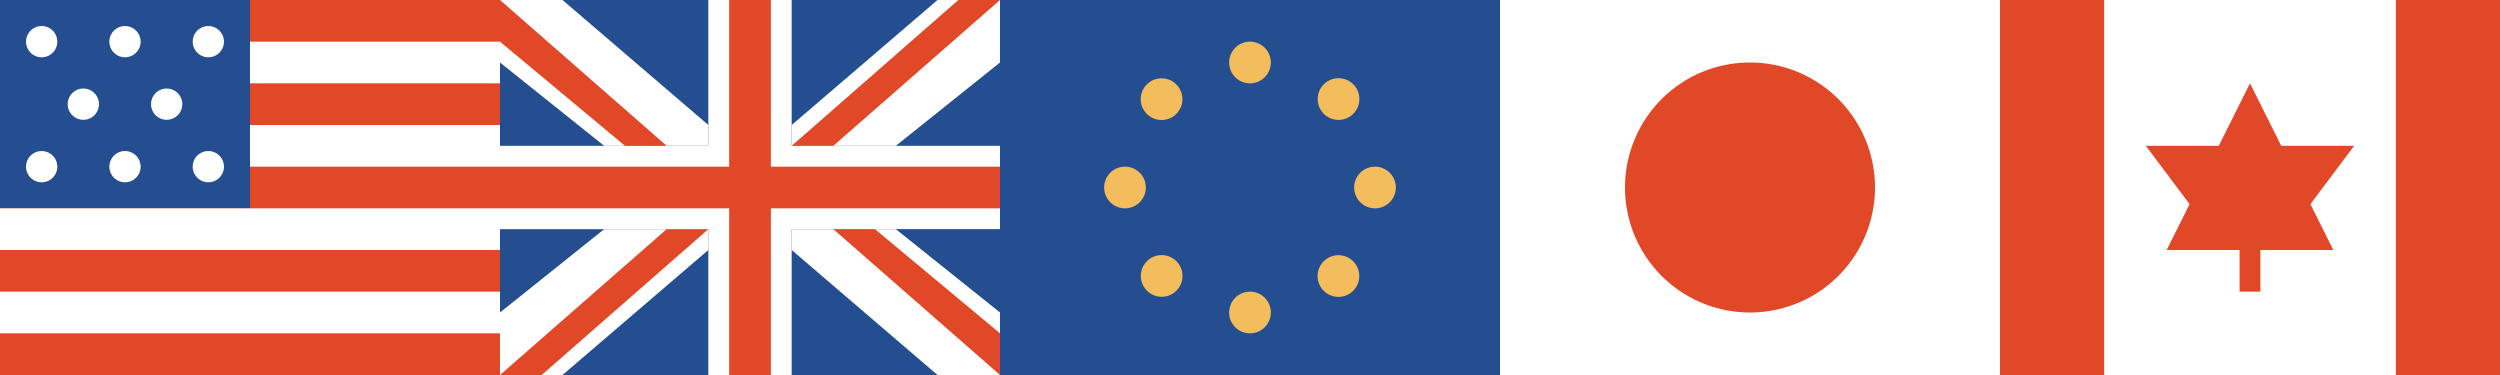 <svg xmlns="http://www.w3.org/2000/svg" viewBox="0 0 120 18">
  <rect x="0" y="0" width="120" height="18" fill="#333333" stroke="none"/>
  <path fill="#244E8F" d="M0 0h24v18H0V0Z"/>
  <path fill="#E14827" d="M12 0v10H0v8h24V0H12Z"/>
  <path fill="#FFF" d="M12 2h12v2H12V2ZM12 6h12v2H12V6ZM0 10h24v2H0v-2ZM0 14h24v2H0v-2Z"/>
  <path fill="#244E8F" d="M1 2a1 1 0 1 1 2 0 1 1 0 0 1-2 0ZM5 2a1 1 0 1 1 2 0 1 1 0 0 1-2 0ZM9 2a1 1 0 1 1 2 0 1 1 0 0 1-2 0ZM3 5a1 1 0 1 1 2 0 1 1 0 0 1-2 0ZM7 5a1 1 0 1 1 2 0 1 1 0 0 1-2 0ZM1 8a1 1 0 1 1 2 0 1 1 0 0 1-2 0ZM5 8a1 1 0 1 1 2 0 1 1 0 0 1-2 0ZM9 8a1 1 0 1 1 2 0 1 1 0 0 1-2 0Z"/>
  <path fill="#FFF" d="M1.25 2a.75.75 0 1 1 1.5 0 .75.75 0 0 1-1.5 0ZM5.25 2a.75.75 0 1 1 1.5 0 .75.75 0 0 1-1.5 0ZM9.25 2a.75.75 0 1 1 1.5 0 .75.75 0 0 1-1.5 0ZM3.25 5a.75.75 0 1 1 1.5 0 .75.75 0 0 1-1.5 0ZM7.25 5a.75.75 0 1 1 1.5 0 .75.75 0 0 1-1.5 0ZM1.25 8a.75.75 0 1 1 1.5 0 .75.75 0 0 1-1.5 0ZM5.25 8a.75.75 0 1 1 1.5 0 .75.75 0 0 1-1.5 0ZM9.25 8a.75.75 0 1 1 1.5 0 .75.75 0 0 1-1.5 0Z"/>
  <path fill="#244E8F" d="M24 0h24v18H24V0Z"/>
  <path fill="#FFF" d="M34 0h4v18h-4V0Z"/>
  <path fill="#FFF" d="M48 7v4H24V7h24Z"/>
  <path fill="#E14827" d="M35 0h2v18h-2V0Z"/>
  <path fill="#E14827" d="M48 8v2H24V8h24Z"/>
  <path fill="#FFF" d="m27 0 7 6v1h-5l-5-4V0h3ZM45 18l-7-6v-1h5l5 4v3h-3ZM45 0l-7 6v1h5l5-4V0h-3ZM27 18l7-6v-1h-5l-5 4v3h3Z"/>
  <path fill="#E14827" d="m38 7 8-7h2l-8 7h-2ZM34 11l-8 7h-2l8-7h2ZM40 11l8 7v-2l-6-5h-2ZM32 7l-8-7v2l6 5h2Z"/>
  <path fill="#244E8F" d="M48 0h24v18H48V0Z"/>
  <path fill="#F3BC5D" d="M59 3a1 1 0 1 1 2 0 1 1 0 0 1-2 0ZM66 8a1 1 0 1 1 0 2 1 1 0 0 1 0-2ZM64.95 12.54a1 1 0 1 1-1.41 1.42 1 1 0 0 1 1.41-1.42ZM63.54 4.05a1 1 0 1 1 1.42 1.41 1 1 0 0 1-1.42-1.41Z"/>
  <path fill="#F3BC5D" d="M59.25 3a.75.75 0 1 1 1.5 0 .75.75 0 0 1-1.5 0ZM66 8.25a.75.75 0 1 1 0 1.5.75.75 0 0 1 0-1.5ZM64.77 12.71c.3.3.3.77 0 1.06a.75.75 0 1 1 0-1.06ZM63.71 4.23c.3-.3.77-.3 1.06 0a.75.75 0 1 1-1.06 0ZM59 15a1 1 0 1 1 2 0 1 1 0 0 1-2 0ZM54 8a1 1 0 1 1 0 2 1 1 0 0 1 0-2ZM56.46 4.05a1 1 0 1 1-1.41 1.42 1 1 0 0 1 1.41-1.42ZM55.05 12.54a1 1 0 1 1 1.42 1.41 1 1 0 0 1-1.42-1.41Z"/>
  <path fill="#F3BC5D" d="M59.25 15a.75.75 0 1 1 1.5 0 .75.75 0 0 1-1.5 0ZM54 8.25a.75.75 0 1 1 0 1.5.75.75 0 0 1 0-1.5ZM56.29 4.23c.3.29.3.76 0 1.06a.75.75 0 1 1 0-1.06ZM55.23 12.71c.3-.3.76-.3 1.06 0a.75.75 0 1 1-1.06 0Z"/>
  <path fill="#FFF" d="M72 0h24v18H72V0Z"/>
  <path fill="#E14827" d="M78 9a6 6 0 1 1 12 0 6 6 0 0 1-12 0ZM96 0h24v18H96V0Z"/>
  <path fill="#FFF" d="M101 0h14v18h-14V0Z"/>
  <path fill="#E14827" d="M107.5 10h1v4h-1v-4Z"/>
  <path fill="#E14827" d="m104 12 4-8 4 8h-8Z"/>
  <path fill="#E14827" d="M103 7h10l-3 4h-4l-3-4Z"/>
</svg>